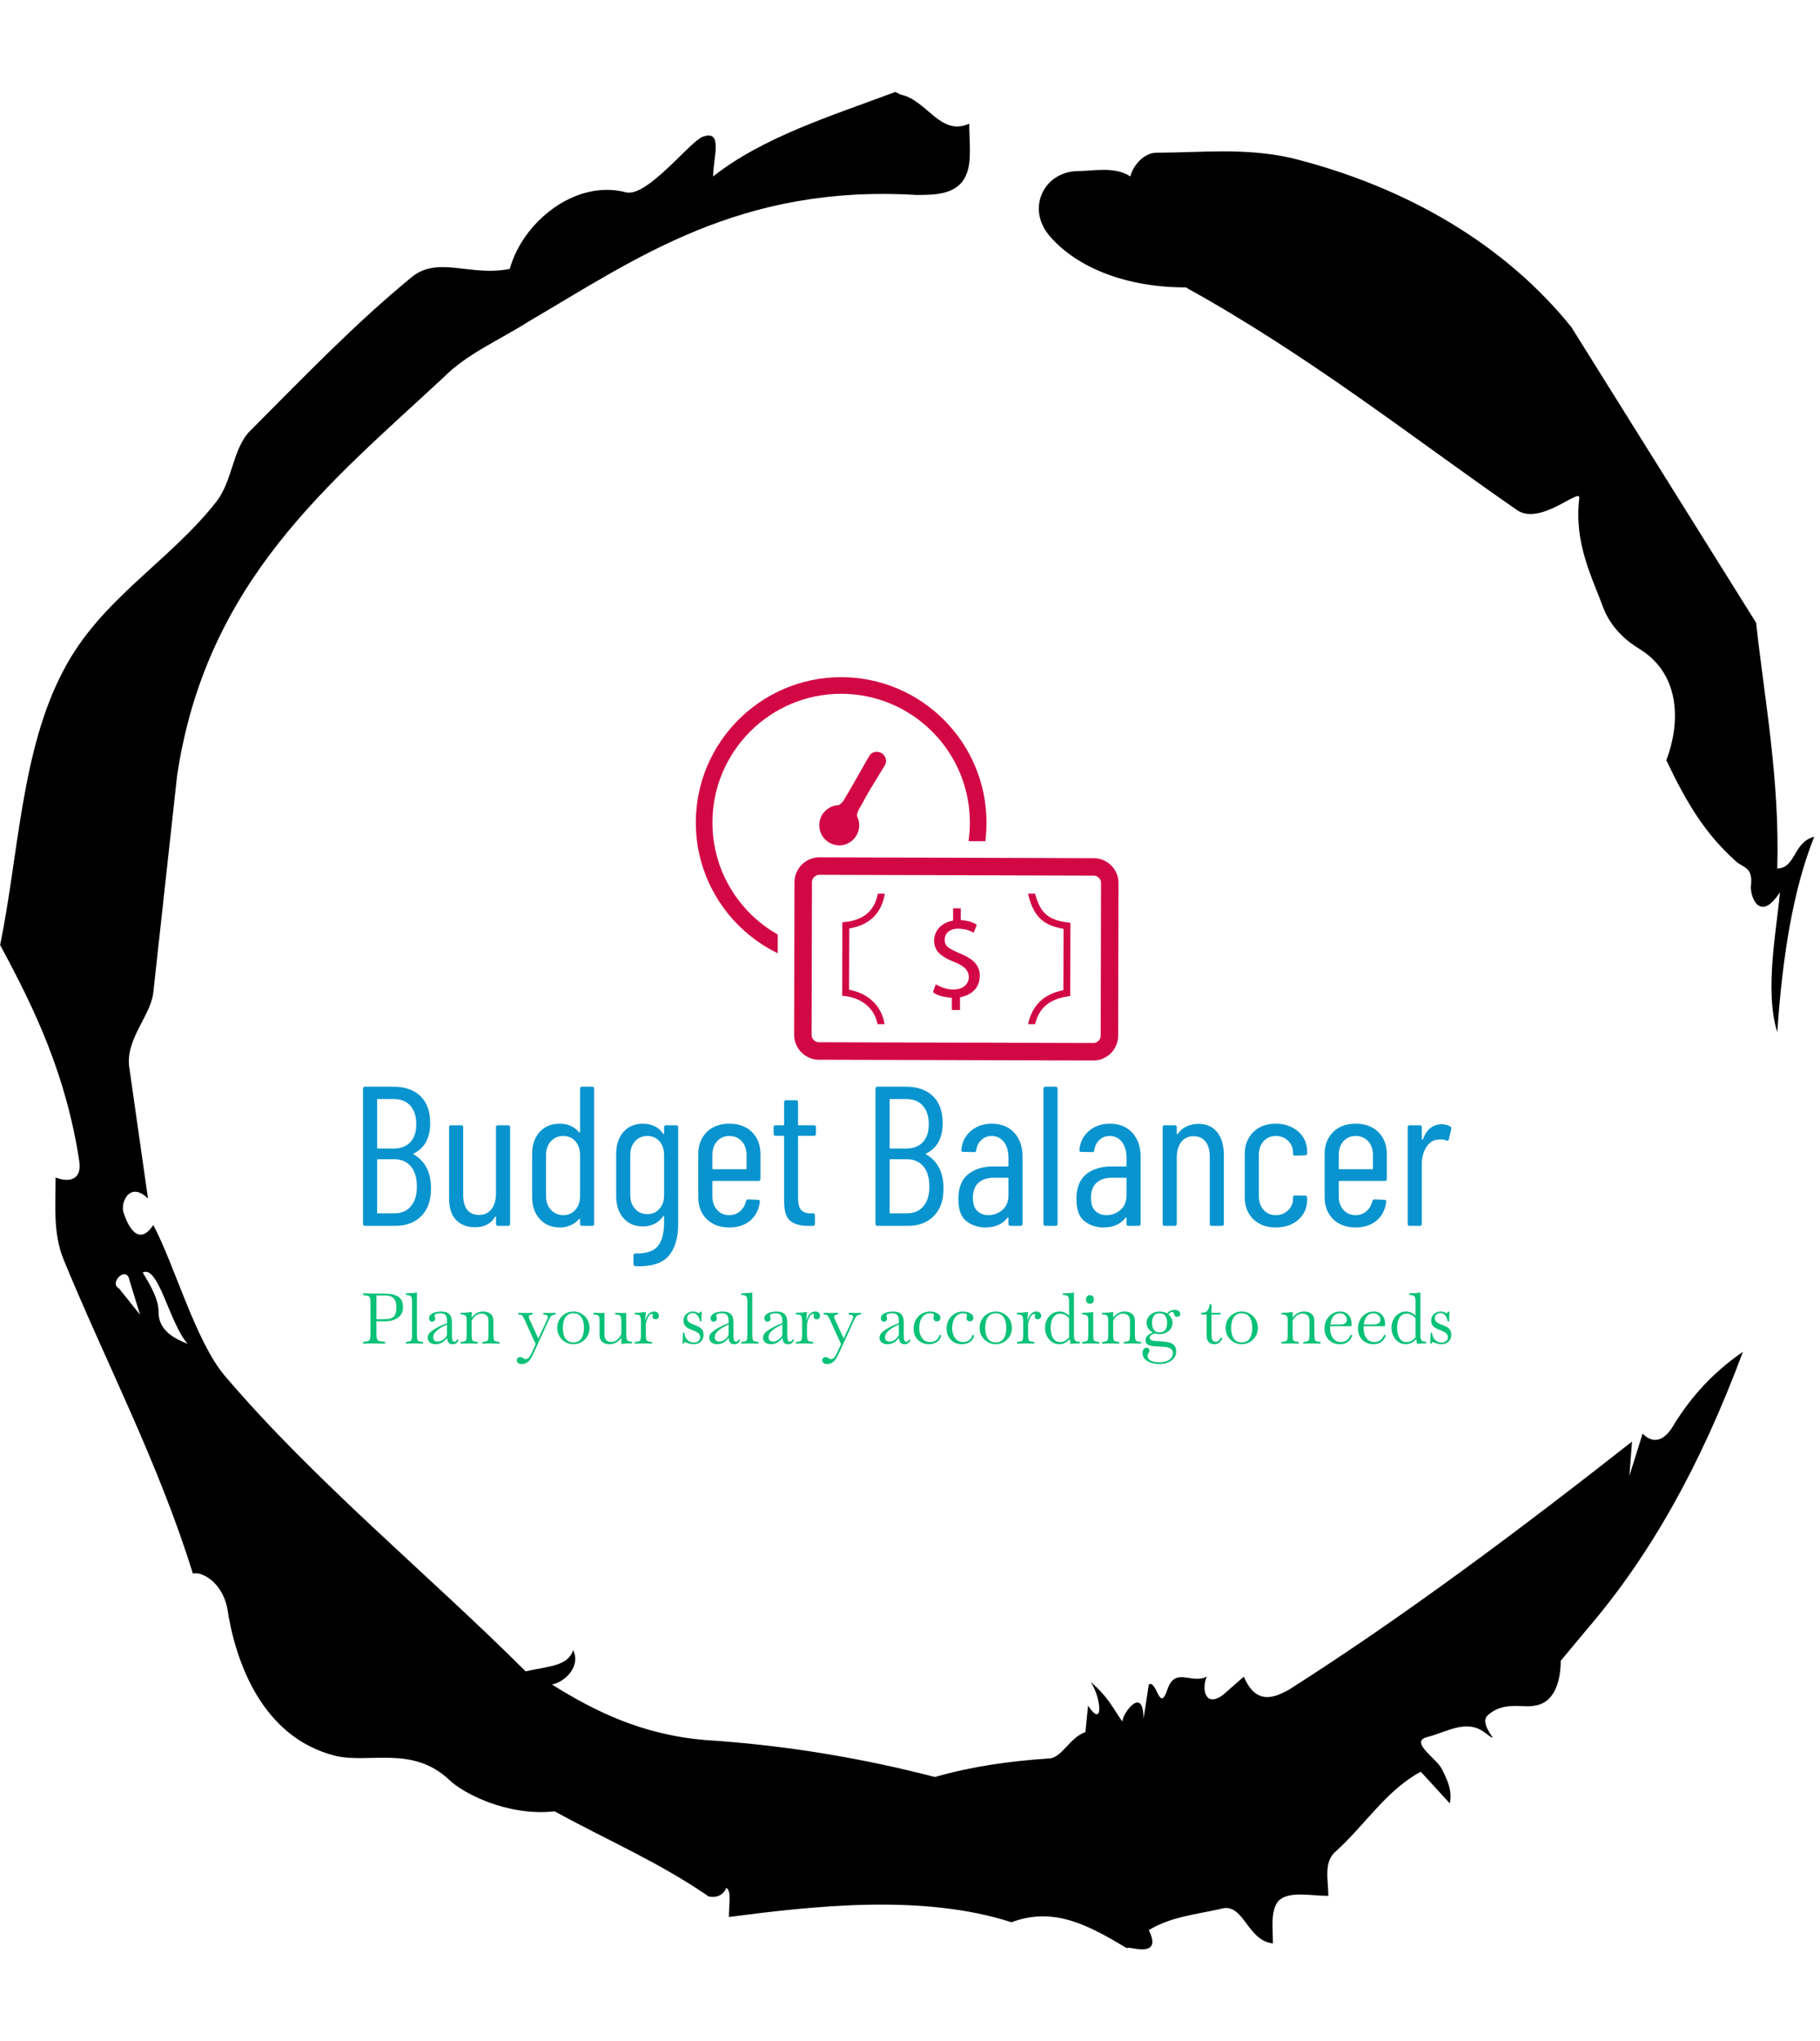 <svg xmlns="http://www.w3.org/2000/svg" version="1.1" xmlns:xlink="http://www.w3.org/1999/xlink" xmlns:svgjs="http://svgjs.dev/svgjs" width="1500" height="1682" viewBox="0 0 1500 1682"><g transform="matrix(1,0,0,1,-2.336,0)"><svg viewBox="0 0 321 360" data-background-color="#ffffff" preserveAspectRatio="xMidYMid meet" height="1682" width="1500" xmlns="http://www.w3.org/2000/svg" xmlns:xlink="http://www.w3.org/1999/xlink"><g id="tight-bounds" transform="matrix(1,0,0,1,0.5,0)"><svg viewBox="0 0 320 360" height="360" width="320"><g><svg></svg></g><g><svg viewBox="0 0 320 360" height="360" width="320"><g><path transform="translate(-74.993,-51.79) scale(4.658,4.658)" d="M20.6 59.9l0.8 1-0.4-1.3c-0.1-0.6-0.8 0.1-0.4 0.3M21.5 59.3c0.3 0.5 0.6 1 0.6 1.5 0 0.7 0.6 1 1.1 1.2-0.7-0.8-1.1-3-1.7-2.7M59.9 16.9c1.7 0 3.3-0.2 5.1 0.2 4.4 1.1 8.1 3.3 10.6 6.4l7 11.2c0.3 2.8 0.9 5.9 0.8 9.3 0.7 0 0.6-1 1.4-1.2-0.8 2-1.2 4.5-1.4 7.4-0.5-1.6 0-4 0.1-5.3-0.7 1.1-1.1 0.3-1.1-0.2 0.1-0.8-0.3-0.7-0.6-1-1.1-1-1.8-2.1-2.6-3.8 0.5-1.3 0.6-3.2-1-4.2-0.5-0.3-1.1-0.8-1.4-1.6-0.4-1.1-1.1-2.4-0.9-4.1 0.1-0.5-1.5 1.1-2.4 0.4-3.9-2.7-7.8-5.8-12.5-8.4-2.5 0-4.3-0.9-5.2-2-0.8-1-0.2-2.3 1-2.4 0.7 0 1.5-0.2 2.1 0.2 0.1-0.4 0.5-0.9 1-0.9M50 14.6l0.2 0.1c1 0.2 1.5 1.6 2.6 1.1 0 0.7 0.1 1.4-0.1 1.9-0.3 0.8-1.2 0.8-1.9 0.8-6.7-0.4-10.6 2.4-14.7 4.8-1.1 0.7-2.3 1.2-3.2 2.1-4.3 4-9 7.7-10.1 15.1l-0.9 8.2c-0.1 0.9-1.1 1.8-0.9 2.9l0.7 4.9c-0.7-0.7-1.1 0.2-0.9 0.6 0.1 0.3 0.5 1.3 1.1 0.4 0.8 1.5 1.6 4.4 2.7 5.7 3.4 4 7.8 7.6 11.4 11.2 0.9-0.2 1.6-0.2 1.8-0.8 0.3 0.6-0.3 1.2-0.8 1.3 1.6 1 3.4 1.9 5.8 2.1 3.1 0.2 6 0.7 8.7 1.4 1.4-0.4 2.8-0.6 4.3-0.7 0.5 0 0.8-0.8 1.4-1l0.1-1c0.6 0.9 0.5-0.3 0.1-0.9 0.7 0.6 0.9 1.1 1.2 1.5 0-0.3 0.8-1.4 0.8-0.1l0.2-1.3c0.3-0.2 0.4 1.1 0.7 0.2 0.3-0.9 0.9-0.2 1.5-0.5-0.2 0.4-0.1 1.2 0.6 0.7l0.8-0.7c0.5 1.2 1.3 0.7 1.7 0.5 4.4-2.8 8.8-6.1 13-9.4l-0.1 1.3 0.5-1.6c0.5 0.5 0.9 0.1 1.1-0.2 0.6-1 1.4-2 2.7-2.9-1.6 4.3-3.5 7.7-5.9 10.5l-1 1.2c0 0.7-0.2 1.6-1 1.7-0.4 0.1-1.2-0.2-1.8 0.4-0.3 0.4 0.7 1.2-0.1 0.6-0.7-0.5-1.4 0-2.2 0.2-0.6 0.2 0.4 0.8 0.6 1.2 0.2 0.4 0.4 0.8 0.3 1.3l-1.1-1.2c-1.3 0.7-2.1 2-3.2 3-0.5 0.4-0.3 1.1-0.3 1.7-0.7 0-1.5-0.2-1.9 0.2-0.3 0.4-0.2 1-0.2 1.6-1-0.1-1.1-1.6-2-1.3-0.9 0.2-1.9 0.3-2.7 0.8 0.6 1.2-1 0.5-0.8 0.7-1.5-0.9-2.8-1.6-4.4-1-3.4-1.1-7.6-0.6-10.7-0.2 0-0.5 0.1-1-0.1-1.1-0.2 0.5-0.8 0.3-0.7 0.3-1.9-1.3-3.8-2.1-5.8-3.2-1.8 0.2-3.5-0.7-4-1.2-1.4-1.3-3-0.6-4.3-0.9-2.8-0.7-3.8-3.6-4.1-5.6-0.2-1-1-1.4-1.3-1.3-1.3-4.2-3.3-8-4.9-11.9-0.4-1-0.3-2-0.3-3.1 0.5 0.2 1 0.1 0.9-0.6-0.5-3.3-1.7-5.8-3-8.2 0.7-3.4 0.8-7.4 2.4-10.4 1.4-2.7 4-4.1 5.8-6.4 0.6-0.8 0.6-1.9 1.2-2.6 2-2 4-4.1 6.2-5.9 1-0.8 2.2 0 3.7-0.3 0.5-1.8 2.5-3.4 4.4-2.9 0.8 0.2 2.4-1.9 2.9-2.1 0.8-0.3 0.4 0.8 0.4 1.5 1.9-1.5 4.5-2.3 6.9-3.2" fill="#000000" fill-rule="nonzero" stroke="none" stroke-width="1" stroke-linecap="butt" stroke-linejoin="miter" stroke-miterlimit="10" stroke-dasharray="" stroke-dashoffset="0" font-family="none" font-weight="none" font-size="none" text-anchor="none" style="mix-blend-mode: normal" data-fill-palette-color="tertiary"></path></g><g transform="matrix(1,0,0,1,64,119.428)"><svg viewBox="0 0 192 121.145" height="121.145" width="192"><g><svg viewBox="0 0 192 121.145" height="121.145" width="192"><g><svg viewBox="0 0 192 121.145" height="121.145" width="192"><g transform="matrix(1,0,0,1,0,72.227)"><svg viewBox="0 0 192 48.918" height="48.918" width="192"><g id="textblocktransform"><svg viewBox="0 0 192 48.918" height="48.918" width="192" id="textblock"><g><svg viewBox="0 0 192 31.673" height="31.673" width="192"><g transform="matrix(1,0,0,1,0,0)"><svg width="192" viewBox="3.6 -35 273.792 45.171" height="31.673" data-palette-color="#0994cf"><path d="M20.7-9.5Q20.75-5 18.3-2.5 15.85 0 11.75 0L11.75 0 4.1 0Q3.6 0 3.6-0.5L3.6-0.5 3.6-34.5Q3.6-35 4.1-35L4.1-35 11.3-35Q15.6-35 18.05-32.63 20.5-30.25 20.5-25.85L20.5-25.85Q20.5-20.25 16.35-18.2L16.35-18.2Q16.25-18.15 16.25-18.1 16.25-18.05 16.3-18L16.3-18Q20.7-15.45 20.7-9.5L20.7-9.5ZM7.35-31.9Q7.15-31.9 7.15-31.7L7.15-31.7 7.15-19.65Q7.15-19.45 7.35-19.45L7.35-19.45 11.3-19.45Q14-19.45 15.5-21.05 17-22.65 17-25.55L17-25.55Q17-28.55 15.5-30.23 14-31.9 11.3-31.9L11.3-31.9 7.35-31.9ZM11.5-3.15Q14.15-3.15 15.65-4.93 17.15-6.7 17.15-9.9L17.15-9.9Q17.15-13.15 15.65-14.95 14.15-16.75 11.5-16.75L11.5-16.75 7.35-16.75Q7.15-16.75 7.15-16.55L7.15-16.55 7.15-3.35Q7.15-3.15 7.35-3.15L7.35-3.15 11.5-3.15ZM37.05-24.8Q37.05-25.3 37.55-25.3L37.55-25.3 40.1-25.3Q40.6-25.3 40.6-24.8L40.6-24.8 40.6-0.5Q40.6 0 40.1 0L40.1 0 37.55 0Q37.05 0 37.05-0.5L37.05-0.5 37.05-2.2Q37.05-2.35 36.97-2.35 36.9-2.35 36.8-2.25L36.8-2.25Q35.25 0.35 31.8 0.35L31.8 0.35Q28.8 0.35 27.02-1.48 25.25-3.3 25.25-7L25.25-7 25.25-24.8Q25.25-25.3 25.75-25.3L25.75-25.3 28.3-25.3Q28.8-25.3 28.8-24.8L28.8-24.8 28.8-7.8Q28.8-5.3 29.82-4.03 30.85-2.75 32.8-2.75L32.8-2.75Q34.8-2.75 35.92-4.2 37.05-5.65 37.05-8.15L37.05-8.15 37.05-24.8ZM58.2-34.5Q58.2-35 58.7-35L58.7-35 61.25-35Q61.75-35 61.75-34.5L61.75-34.5 61.75-0.5Q61.75 0 61.25 0L61.25 0 58.7 0Q58.2 0 58.2-0.5L58.2-0.5 58.2-1.6Q58.2-1.7 58.12-1.75 58.05-1.8 57.95-1.7L57.95-1.7Q56.05 0.4 53.15 0.4L53.15 0.4Q49.95 0.4 48.05-1.73 46.15-3.85 46.15-7.25L46.15-7.25 46.15-18.05Q46.15-21.55 48.05-23.63 49.95-25.7 53.15-25.7L53.15-25.7Q56.1-25.7 57.95-23.55L57.95-23.55Q58.05-23.45 58.12-23.5 58.2-23.55 58.2-23.65L58.2-23.65 58.2-34.5ZM54-2.7Q55.85-2.7 57.02-4.03 58.2-5.35 58.2-7.45L58.2-7.45 58.2-17.8Q58.2-19.95 57.02-21.28 55.85-22.6 54-22.6L54-22.6Q52.1-22.6 50.87-21.28 49.65-19.95 49.65-17.8L49.65-17.8 49.65-7.45Q49.65-5.35 50.87-4.03 52.1-2.7 54-2.7L54-2.7ZM79.34-24.8Q79.34-25.3 79.84-25.3L79.84-25.3 82.39-25.3Q82.89-25.3 82.89-24.8L82.89-24.8 82.89-0.5Q82.89 4.85 80.42 7.63 77.94 10.4 72.14 10.15L72.14 10.15Q71.64 10.1 71.64 9.6L71.64 9.6 71.64 7.45Q71.64 6.95 72.14 6.95L72.14 6.95Q76.14 7.05 77.74 5.13 79.34 3.2 79.34-0.8L79.34-0.8 79.34-2.3Q79.34-2.4 79.27-2.45 79.19-2.5 79.09-2.4L79.09-2.4Q78.24-1.15 76.92-0.5 75.59 0.15 74.09 0.15L74.09 0.15Q70.94 0.15 69.12-1.95 67.29-4.05 67.29-7.5L67.29-7.5 67.29-18.05Q67.29-21.55 69.12-23.63 70.94-25.7 74.09-25.7L74.09-25.7Q75.59-25.7 76.92-25.08 78.24-24.45 79.09-23.2L79.09-23.2Q79.19-23.05 79.27-23.08 79.34-23.1 79.34-23.25L79.34-23.25 79.34-24.8ZM75.14-2.95Q76.99-2.95 78.17-4.28 79.34-5.6 79.34-7.7L79.34-7.7 79.34-17.8Q79.34-19.95 78.17-21.28 76.99-22.6 75.14-22.6L75.14-22.6Q73.24-22.6 72.04-21.28 70.84-19.95 70.84-17.8L70.84-17.8 70.84-7.7Q70.84-5.6 72.04-4.28 73.24-2.95 75.14-2.95L75.14-2.95ZM103.59-11.8Q103.59-11.3 103.09-11.3L103.09-11.3 91.69-11.3Q91.49-11.3 91.49-11.1L91.49-11.1 91.49-7.45Q91.49-5.35 92.67-4.03 93.84-2.7 95.74-2.7L95.74-2.7Q97.34-2.7 98.47-3.68 99.59-4.65 99.94-6.2L99.94-6.2Q100.09-6.65 100.49-6.65L100.49-6.65 102.99-6.55Q103.19-6.55 103.34-6.4 103.49-6.25 103.44-6L103.44-6Q103.04-3.05 101.02-1.33 98.99 0.4 95.74 0.4L95.74 0.4Q92.19 0.4 90.07-1.7 87.94-3.8 87.94-7.25L87.94-7.25 87.94-18.05Q87.94-21.45 90.07-23.58 92.19-25.7 95.74-25.7L95.74-25.7Q99.34-25.7 101.47-23.58 103.59-21.45 103.59-18.05L103.59-18.05 103.59-11.8ZM95.74-22.6Q93.84-22.6 92.67-21.28 91.49-19.95 91.49-17.8L91.49-17.8 91.49-14.45Q91.49-14.25 91.69-14.25L91.69-14.25 99.89-14.25Q100.09-14.25 100.09-14.45L100.09-14.45 100.09-17.8Q100.09-19.95 98.89-21.28 97.69-22.6 95.74-22.6L95.74-22.6ZM117.54-23.15Q117.54-22.65 117.04-22.65L117.04-22.65 113.24-22.65Q113.04-22.65 113.04-22.45L113.04-22.45 113.04-7.15Q113.04-4.85 113.84-3.98 114.64-3.1 116.29-3.15L116.29-3.15 116.79-3.15Q117.29-3.15 117.29-2.65L117.29-2.65 117.29-0.5Q117.29 0 116.79 0L116.79 0 115.54 0Q112.59 0 111.06-1.28 109.54-2.55 109.54-6.1L109.54-6.1 109.54-22.45Q109.54-22.65 109.34-22.65L109.34-22.65 107.39-22.65Q106.89-22.65 106.89-23.15L106.89-23.15 106.89-24.8Q106.89-25.3 107.39-25.3L107.39-25.3 109.34-25.3Q109.54-25.3 109.54-25.5L109.54-25.5 109.54-31.1Q109.54-31.6 110.04-31.6L110.04-31.6 112.54-31.6Q113.04-31.6 113.04-31.1L113.04-31.1 113.04-25.5Q113.04-25.3 113.24-25.3L113.24-25.3 117.04-25.3Q117.54-25.3 117.54-24.8L117.54-24.8 117.54-23.15ZM149.63-9.5Q149.68-5 147.23-2.5 144.78 0 140.68 0L140.68 0 133.03 0Q132.53 0 132.53-0.5L132.53-0.5 132.53-34.5Q132.53-35 133.03-35L133.03-35 140.23-35Q144.53-35 146.98-32.63 149.43-30.25 149.43-25.85L149.43-25.85Q149.43-20.25 145.28-18.2L145.28-18.2Q145.18-18.15 145.18-18.1 145.18-18.05 145.23-18L145.23-18Q149.63-15.45 149.63-9.5L149.63-9.5ZM136.28-31.9Q136.08-31.9 136.08-31.7L136.08-31.7 136.08-19.65Q136.08-19.45 136.28-19.45L136.28-19.45 140.23-19.45Q142.93-19.45 144.43-21.05 145.93-22.65 145.93-25.55L145.93-25.55Q145.93-28.55 144.43-30.23 142.93-31.9 140.23-31.9L140.23-31.9 136.28-31.9ZM140.43-3.15Q143.08-3.15 144.58-4.93 146.08-6.7 146.08-9.9L146.08-9.9Q146.08-13.15 144.58-14.95 143.08-16.75 140.43-16.75L140.43-16.75 136.28-16.75Q136.08-16.75 136.08-16.55L136.08-16.55 136.08-3.35Q136.08-3.15 136.28-3.15L136.28-3.15 140.43-3.15ZM161.83-25.7Q165.33-25.7 167.43-23.43 169.53-21.15 169.53-17.35L169.53-17.35 169.53-0.5Q169.53 0 169.03 0L169.03 0 166.48 0Q165.98 0 165.98-0.5L165.98-0.5 165.98-2Q165.98-2.1 165.91-2.13 165.83-2.15 165.73-2.05L165.73-2.05Q163.88 0.4 160.18 0.4L160.18 0.4Q157.43 0.4 155.41-1.18 153.38-2.75 153.38-6.75L153.38-6.75Q153.38-11 155.83-12.98 158.28-14.95 162.28-14.95L162.28-14.95 165.78-14.95Q165.98-14.95 165.98-15.15L165.98-15.15 165.98-17.1Q165.98-19.6 164.83-21.1 163.68-22.6 161.73-22.6L161.73-22.6Q160.23-22.6 159.16-21.6 158.08-20.6 157.88-19.05L157.88-19.05Q157.88-18.55 157.38-18.55L157.38-18.55 154.58-18.6Q154.33-18.6 154.21-18.75 154.08-18.9 154.13-19.1L154.13-19.1Q154.38-22.05 156.53-23.88 158.68-25.7 161.83-25.7L161.83-25.7ZM160.93-2.7Q162.98-2.7 164.48-4.03 165.98-5.35 165.98-7.7L165.98-7.7 165.98-11.9Q165.98-12.1 165.78-12.1L165.78-12.1 162.23-12.1Q159.83-12.1 158.43-10.83 157.03-9.55 157.03-7.05L157.03-7.05Q157.03-4.85 158.11-3.78 159.18-2.7 160.93-2.7L160.93-2.7ZM175.28 0Q174.78 0 174.78-0.5L174.78-0.5 174.78-34.5Q174.78-35 175.28-35L175.28-35 177.83-35Q178.33-35 178.33-34.5L178.33-34.5 178.33-0.5Q178.33 0 177.83 0L177.83 0 175.28 0ZM191.53-25.7Q195.03-25.7 197.13-23.43 199.23-21.15 199.23-17.35L199.23-17.35 199.23-0.5Q199.23 0 198.73 0L198.73 0 196.18 0Q195.68 0 195.68-0.5L195.68-0.5 195.68-2Q195.68-2.1 195.6-2.13 195.53-2.15 195.43-2.05L195.43-2.05Q193.58 0.4 189.88 0.4L189.88 0.4Q187.13 0.4 185.1-1.18 183.08-2.75 183.08-6.75L183.08-6.75Q183.08-11 185.53-12.98 187.98-14.95 191.98-14.95L191.98-14.95 195.48-14.95Q195.68-14.95 195.68-15.15L195.68-15.15 195.68-17.1Q195.68-19.6 194.53-21.1 193.38-22.6 191.43-22.6L191.43-22.6Q189.93-22.6 188.85-21.6 187.78-20.6 187.58-19.05L187.58-19.05Q187.58-18.55 187.08-18.55L187.08-18.55 184.28-18.6Q184.03-18.6 183.9-18.75 183.78-18.9 183.83-19.1L183.83-19.1Q184.08-22.05 186.23-23.88 188.38-25.7 191.53-25.7L191.53-25.7ZM190.63-2.7Q192.68-2.7 194.18-4.03 195.68-5.35 195.68-7.7L195.68-7.7 195.68-11.9Q195.68-12.1 195.48-12.1L195.48-12.1 191.93-12.1Q189.53-12.1 188.13-10.83 186.73-9.55 186.73-7.05L186.73-7.05Q186.73-4.85 187.8-3.78 188.88-2.7 190.63-2.7L190.63-2.7ZM213.77-25.65Q216.82-25.65 218.5-23.55 220.17-21.45 220.17-17.7L220.17-17.7 220.17-0.5Q220.17 0 219.67 0L219.67 0 217.12 0Q216.62 0 216.62-0.5L216.62-0.5 216.62-17.4Q216.62-19.85 215.55-21.2 214.47-22.55 212.57-22.55L212.57-22.55Q210.57-22.55 209.45-21.1 208.32-19.65 208.32-17.15L208.32-17.15 208.32-0.5Q208.32 0 207.82 0L207.82 0 205.27 0Q204.77 0 204.77-0.5L204.77-0.5 204.77-24.8Q204.77-25.3 205.27-25.3L205.27-25.3 207.82-25.3Q208.32-25.3 208.32-24.8L208.32-24.8 208.32-23.2Q208.32-23.1 208.42-23.05 208.52-23 208.57-23.15L208.57-23.15Q209.47-24.4 210.85-25.03 212.22-25.65 213.77-25.65L213.77-25.65ZM233.22 0.4Q229.67 0.4 227.55-1.7 225.42-3.8 225.42-7.25L225.42-7.25 225.42-18.05Q225.42-21.45 227.57-23.58 229.72-25.7 233.22-25.7L233.22-25.7Q235.57-25.7 237.37-24.75 239.17-23.8 240.15-22.23 241.12-20.65 241.12-18.75L241.12-18.75 241.12-18.25Q241.12-17.75 240.62-17.75L240.62-17.75 238.07-17.65Q237.57-17.65 237.57-18.15L237.57-18.15 237.57-18.5Q237.57-20.15 236.35-21.38 235.12-22.6 233.22-22.6L233.22-22.6Q231.32-22.6 230.15-21.28 228.97-19.95 228.97-17.8L228.97-17.8 228.97-7.5Q228.97-5.35 230.15-4.03 231.32-2.7 233.22-2.7L233.22-2.7Q235.12-2.7 236.35-3.93 237.57-5.15 237.57-6.8L237.57-6.8 237.57-7.15Q237.57-7.65 238.07-7.65L238.07-7.65 240.62-7.6Q241.12-7.6 241.12-7.1L241.12-7.1 241.12-6.55Q241.12-3.55 238.95-1.58 236.77 0.4 233.22 0.4L233.22 0.4ZM261.17-11.8Q261.17-11.3 260.67-11.3L260.67-11.3 249.27-11.3Q249.07-11.3 249.07-11.1L249.07-11.1 249.07-7.45Q249.07-5.35 250.24-4.03 251.42-2.7 253.32-2.7L253.32-2.7Q254.92-2.7 256.04-3.68 257.17-4.65 257.52-6.2L257.52-6.2Q257.67-6.65 258.07-6.65L258.07-6.65 260.57-6.55Q260.77-6.55 260.92-6.4 261.07-6.25 261.02-6L261.02-6Q260.62-3.05 258.59-1.33 256.57 0.4 253.32 0.4L253.32 0.4Q249.77 0.4 247.64-1.7 245.52-3.8 245.52-7.25L245.52-7.25 245.52-18.05Q245.52-21.45 247.64-23.58 249.77-25.7 253.32-25.7L253.32-25.7Q256.92-25.7 259.04-23.58 261.17-21.45 261.17-18.05L261.17-18.05 261.17-11.8ZM253.32-22.6Q251.42-22.6 250.24-21.28 249.07-19.95 249.07-17.8L249.07-17.8 249.07-14.45Q249.07-14.25 249.27-14.25L249.27-14.25 257.47-14.25Q257.67-14.25 257.67-14.45L257.67-14.45 257.67-17.8Q257.67-19.95 256.47-21.28 255.27-22.6 253.32-22.6L253.32-22.6ZM274.97-25.55Q276.22-25.55 277.12-25L277.12-25Q277.47-24.8 277.37-24.35L277.37-24.35 276.77-21.75Q276.72-21.3 276.17-21.45L276.17-21.45Q275.57-21.75 274.67-21.75L274.67-21.75Q274.27-21.75 274.07-21.7L274.07-21.7Q272.27-21.6 271.12-19.83 269.97-18.05 269.97-15.5L269.97-15.5 269.97-0.5Q269.97 0 269.47 0L269.47 0 266.92 0Q266.42 0 266.42-0.5L266.42-0.5 266.42-24.8Q266.42-25.3 266.92-25.3L266.92-25.3 269.47-25.3Q269.97-25.3 269.97-24.8L269.97-24.8 269.97-21.8Q269.97-21.65 270.04-21.65 270.12-21.65 270.22-21.75L270.22-21.75Q271.67-25.55 274.97-25.55L274.97-25.55Z" opacity="1" transform="matrix(1,0,0,1,0,0)" fill="#0994cf" class="wordmark-text-0" data-fill-palette-color="primary" id="text-0"></path></svg></g></svg></g><g transform="matrix(1,0,0,1,0,36.295)"><svg viewBox="0 0 192 12.623" height="12.623" width="192"><g transform="matrix(1,0,0,1,0,0)"><svg width="192" viewBox="2 -36.25 774.86 50.95" height="12.623" data-palette-color="#09c177"><path d="M9.25 0L2 0.15 2-1.1 3-1.2Q4.75-1.4 5.68-1.73 6.6-2.05 6.95-3.13 7.3-4.2 7.3-6.65L7.3-6.65 7.3-28.85Q7.3-31.35 6.95-32.4 6.6-33.45 5.68-33.77 4.75-34.1 3-34.3L3-34.3 2-34.4 2-35.65 9.4-35.5 16.2-35.5Q19.2-35.5 21.8-35.13 24.4-34.75 26.35-33.73 28.3-32.7 29.4-30.75 30.5-28.8 30.5-25.7L30.5-25.7Q30.5-21.25 27.15-18.5 23.8-15.75 17.4-15.75L17.4-15.75 11.55-15.75 11.55-6.65Q11.55-4.2 11.98-3.13 12.4-2.05 13.5-1.73 14.6-1.4 16.6-1.2L16.6-1.2 17.7-1.1 17.7 0.15 9.25 0ZM18.15-34.1L18.15-34.1 11.55-34.1 11.55-17.25 17.4-17.25Q20.85-17.25 22.65-18.25 24.45-19.25 25.1-21.15 25.75-23.05 25.75-25.7L25.75-25.7Q25.75-28.55 25.03-30.23 24.3-31.9 23.13-32.75 21.95-33.6 20.63-33.85 19.3-34.1 18.15-34.1ZM38.65 0L32.5 0.15 32.5-1 33.3-1.1Q34.75-1.3 35.52-1.58 36.3-1.85 36.6-2.83 36.9-3.8 36.9-6.05L36.9-6.05 36.9-30.45Q36.9-33.05 35.82-33.77 34.75-34.5 32.85-34.5L32.85-34.5 32.5-34.5 32.5-35.65Q34.55-35.65 36.45-35.77 38.35-35.9 40.4-36.25L40.4-36.25 40.4-6.05Q40.4-3.8 40.7-2.83 41-1.85 41.77-1.58 42.55-1.3 44-1.1L44-1.1 44.8-1 44.8 0.15 38.65 0ZM53.59 0.55L53.59 0.55Q51.2 0.55 49.62-0.68 48.05-1.9 48.05-4.1L48.05-4.1Q48.05-6.3 50-8.03 51.95-9.75 54.55-11.15L54.55-11.15Q56.5-12.25 58.45-13.05 60.4-13.85 61.8-14.4L61.8-14.4 61.8-16Q61.8-18.75 60.77-20.1 59.75-21.45 56.9-21.45L56.9-21.45Q55.55-21.45 54.25-21.1 52.95-20.75 52.95-19.8L52.95-19.8Q52.95-19.6 53.02-19.35 53.09-19.1 53.15-18.85L53.15-18.85Q53.4-18.2 53.4-17.5L53.4-17.5Q53.4-16.55 52.72-16.03 52.05-15.5 51.09-15.5L51.09-15.5Q50.2-15.5 49.59-16.18 49-16.85 49-17.8L49-17.8Q49-19.6 50.37-20.68 51.75-21.75 53.75-22.23 55.75-22.7 57.59-22.7L57.59-22.7Q61.59-22.7 63.45-20.85 65.3-19 65.3-14.8L65.3-14.8 65.3-5.8Q65.3-3.6 65.62-2.4 65.95-1.2 67.09-1.2L67.09-1.2Q67.84-1.2 68.4-1.75 68.95-2.3 69.15-2.95L69.15-2.95 70.05-2.6Q69.65-1.15 68.62-0.3 67.59 0.55 65.8 0.55L65.8 0.55Q63.59 0.55 62.77-0.73 61.95-2 61.84-4.1L61.84-4.1Q60.45-1.85 58.3-0.65 56.15 0.55 53.59 0.55ZM51.95-4.35L51.95-4.35Q51.95-2.95 52.77-2.13 53.59-1.3 55.2-1.3L55.2-1.3Q56.65-1.3 57.97-2 59.3-2.7 60.3-3.78 61.3-4.85 61.8-6.1L61.8-6.1 61.8-13.4Q60.15-12.7 58.42-11.78 56.7-10.85 55.22-9.7 53.75-8.55 52.84-7.23 51.95-5.9 51.95-4.35ZM77.59 0L71.44 0.15 71.44-1 72.24-1.1Q73.69-1.3 74.47-1.58 75.24-1.85 75.54-2.83 75.84-3.8 75.84-6.05L75.84-6.05 75.84-16.6Q75.84-19.2 74.77-19.93 73.69-20.65 71.79-20.65L71.79-20.65 71.44-20.65 71.44-21.8Q73.49-21.8 75.39-21.93 77.29-22.05 79.34-22.4L79.34-22.4 79.34-18.35Q80.49-20.05 82.59-21.38 84.69-22.7 87.49-22.7L87.49-22.7Q90.89-22.7 92.87-20.98 94.84-19.25 94.84-16.05L94.84-16.05 94.84-6.05Q94.84-3.8 95.14-2.83 95.44-1.85 96.22-1.58 96.99-1.3 98.44-1.1L98.44-1.1 99.24-1 99.24 0.15 93.09 0 86.94 0.15 86.94-1 87.74-1.1Q89.19-1.3 89.97-1.58 90.74-1.85 91.04-2.83 91.34-3.8 91.34-6.05L91.34-6.05 91.34-16.05Q91.34-18.55 90.04-19.88 88.74-21.2 86.39-21.2L86.39-21.2Q84.59-21.2 83.14-20.38 81.69-19.55 80.74-18.35 79.79-17.15 79.34-16.05L79.34-16.05 79.34-6.05Q79.34-3.8 79.64-2.83 79.94-1.85 80.72-1.58 81.49-1.3 82.94-1.1L82.94-1.1 83.74-1 83.74 0.15 77.59 0ZM114.89 14.7L114.89 14.7Q113.19 14.7 112.34 13.88 111.49 13.05 111.49 12.05L111.49 12.05Q111.49 11.05 112.21 10.38 112.94 9.7 114.04 9.7L114.04 9.7Q114.74 9.7 115.14 9.93 115.54 10.15 115.89 10.4L115.89 10.4Q116.24 10.65 116.69 10.93 117.14 11.2 117.74 11.2L117.74 11.2Q118.64 11.2 119.61 10.5 120.59 9.8 121.64 7.6L121.64 7.6 124.94 0.5 116.64-17.7Q116.14-18.85 115.54-19.6 114.94-20.35 113.69-20.5L113.69-20.5 112.54-20.65 112.54-21.8 117.74-21.65 122.79-21.8 122.79-20.65 122.09-20.55Q119.99-20.25 119.99-19L119.99-19Q119.99-18.4 120.54-17.2L120.54-17.2 126.79-3.5 133.04-16.95Q133.59-18.2 133.59-18.9L133.59-18.9Q133.59-20.25 131.14-20.55L131.14-20.55 130.34-20.65 130.34-21.8 135.14-21.65 139.14-21.8 139.14-20.65 138.39-20.55Q136.54-20.3 135.71-19.2 134.89-18.1 134.19-16.5L134.19-16.5 122.89 8.15Q122.09 9.85 121.01 11.35 119.94 12.85 118.46 13.78 116.99 14.7 114.89 14.7ZM151.79 0.55L151.79 0.55Q148.59 0.55 145.96-1 143.34-2.55 141.81-5.18 140.29-7.8 140.29-11L140.29-11Q140.29-14.3 141.81-16.95 143.34-19.6 145.96-21.15 148.59-22.7 151.79-22.7L151.79-22.7Q155.04-22.7 157.64-21.15 160.24-19.6 161.76-16.95 163.29-14.3 163.29-11L163.29-11Q163.29-7.8 161.76-5.18 160.24-2.55 157.64-1 155.04 0.55 151.79 0.55ZM151.79-0.7L151.79-0.7Q154.49-0.7 156.14-2.08 157.79-3.45 158.54-5.78 159.29-8.1 159.29-11L159.29-11Q159.29-14 158.54-16.35 157.79-18.7 156.14-20.08 154.49-21.45 151.79-21.45L151.79-21.45Q149.09-21.45 147.44-20.08 145.79-18.7 145.04-16.35 144.29-14 144.29-11L144.29-11Q144.29-8.1 145.04-5.78 145.79-3.45 147.44-2.08 149.09-0.7 151.79-0.7ZM177.43 0.55L177.43 0.55Q174.18 0.55 172.31-1.07 170.43-2.7 170.43-5.9L170.43-5.9 170.43-15.6Q170.43-17.85 170.13-18.82 169.83-19.8 169.06-20.1 168.28-20.4 166.83-20.55L166.83-20.55 166.03-20.65 166.03-21.8 172.18-21.65 173.93-21.7 173.93-6.1Q173.93-3.65 175.18-2.35 176.43-1.05 178.58-1.05L178.58-1.05Q180.43-1.05 181.86-1.88 183.28-2.7 184.31-4 185.33-5.3 185.93-6.65L185.93-6.65 185.93-15.6Q185.93-17.85 185.63-18.82 185.33-19.8 184.56-20.1 183.78-20.4 182.33-20.55L182.33-20.55 181.53-20.65 181.53-21.8 187.68-21.65 189.43-21.7 189.43-5.55Q189.43-3.65 189.91-2.73 190.38-1.8 191.31-1.5 192.23-1.2 193.58-1.2L193.58-1.2 193.58-0.05Q191.53-0.05 189.83 0 188.13 0.05 185.93 0.45L185.93 0.45 185.93-4.15Q185.43-3.35 184.88-2.75L184.88-2.75Q183.58-1.3 181.73-0.38 179.88 0.55 177.43 0.55ZM201.63 0L195.48 0.15 195.48-1 196.28-1.1Q197.73-1.3 198.51-1.58 199.28-1.85 199.58-2.83 199.88-3.8 199.88-6.05L199.88-6.05 199.88-16.45Q199.88-18.4 199.36-19.3 198.83-20.2 197.83-20.43 196.83-20.65 195.48-20.65L195.48-20.65 195.48-21.8Q197.53-21.8 199.43-21.95 201.33-22.1 203.38-22.4L203.38-22.4 202.83-16.65 203.03-16.65Q204.13-20 205.73-21.35 207.33-22.7 209.18-22.7L209.18-22.7Q211.28-22.7 211.98-21.68 212.68-20.65 212.68-19.7L212.68-19.7Q212.68-18.6 212.03-17.9 211.38-17.2 210.28-17.2L210.28-17.2Q209.23-17.2 208.68-17.7 208.13-18.2 208.13-18.85L208.13-18.85Q208.13-19.35 208.26-19.8 208.38-20.25 208.38-20.5L208.38-20.5Q208.38-21 207.68-21L207.68-21Q206.98-21 206.21-20.35 205.43-19.7 204.88-18.55L204.88-18.55Q204.43-17.6 204.03-16.45 203.63-15.3 203.38-13.95L203.38-13.95 203.38-6.05Q203.38-3.8 203.68-2.83 203.98-1.85 204.76-1.58 205.53-1.3 206.98-1.1L206.98-1.1 207.78-1 207.78 0.15 201.63 0ZM237.48 0.55L237.48 0.55Q235.58 0.55 234.25 0.13 232.93-0.3 232.18-0.65L232.18-0.65Q231.38-1.05 231.18-1.05L231.18-1.05Q230.98-1.05 230.85-0.88 230.73-0.7 230.58 0L230.58 0 229.43 0 229.63-3.3 229.78-7.55 230.88-7.55 230.93-6.7Q231.03-5.3 231.85-3.9 232.68-2.5 234.13-1.55 235.58-0.6 237.48-0.6L237.48-0.6Q239.53-0.6 240.78-1.65 242.03-2.7 242.03-4.55L242.03-4.55Q242.03-6.15 240.75-7.25 239.48-8.35 237.23-9.2L237.23-9.2 235.43-9.9Q232.83-10.9 231.5-12.4 230.18-13.9 230.18-16.25L230.18-16.25Q230.18-18.25 231.1-19.68 232.03-21.1 233.55-21.9 235.08-22.7 236.83-22.7L236.83-22.7Q238.08-22.7 238.95-22.4 239.83-22.1 240.43-21.8L240.43-21.8Q240.93-21.55 241.28-21.55L241.28-21.55Q241.78-21.55 242.08-22.6L242.08-22.6 243.18-22.55 242.98-19.3 242.98-15.8 241.83-15.8Q241.48-18.15 240.23-19.88 238.98-21.6 236.63-21.6L236.63-21.6Q234.98-21.6 233.85-20.55 232.73-19.5 232.73-17.9L232.73-17.9Q232.73-16.35 233.9-15.33 235.08-14.3 237.13-13.5L237.13-13.5 239.08-12.75Q242.13-11.6 243.3-9.98 244.48-8.35 244.48-6.1L244.48-6.1Q244.48-3.45 242.68-1.45 240.88 0.55 237.48 0.55ZM254.07 0.55L254.07 0.55Q251.67 0.55 250.1-0.68 248.52-1.9 248.52-4.1L248.52-4.1Q248.52-6.3 250.47-8.03 252.42-9.75 255.02-11.15L255.02-11.15Q256.97-12.25 258.92-13.05 260.87-13.85 262.27-14.4L262.27-14.4 262.27-16Q262.27-18.75 261.25-20.1 260.22-21.45 257.37-21.45L257.37-21.45Q256.02-21.45 254.72-21.1 253.42-20.75 253.42-19.8L253.42-19.8Q253.42-19.6 253.5-19.35 253.57-19.1 253.62-18.85L253.62-18.85Q253.87-18.2 253.87-17.5L253.87-17.5Q253.87-16.55 253.2-16.03 252.52-15.5 251.57-15.5L251.57-15.5Q250.67-15.5 250.07-16.18 249.47-16.85 249.47-17.8L249.47-17.8Q249.47-19.6 250.85-20.68 252.22-21.75 254.22-22.23 256.22-22.7 258.07-22.7L258.07-22.7Q262.07-22.7 263.92-20.85 265.77-19 265.77-14.8L265.77-14.8 265.77-5.8Q265.77-3.6 266.1-2.4 266.42-1.2 267.57-1.2L267.57-1.2Q268.32-1.2 268.87-1.75 269.42-2.3 269.62-2.95L269.62-2.95 270.52-2.6Q270.12-1.15 269.1-0.3 268.07 0.55 266.27 0.55L266.27 0.55Q264.07 0.55 263.25-0.73 262.42-2 262.32-4.1L262.32-4.1Q260.92-1.85 258.77-0.65 256.62 0.55 254.07 0.55ZM252.42-4.35L252.42-4.35Q252.42-2.95 253.25-2.13 254.07-1.3 255.67-1.3L255.67-1.3Q257.12-1.3 258.45-2 259.77-2.7 260.77-3.78 261.77-4.85 262.27-6.1L262.27-6.1 262.27-13.4Q260.62-12.7 258.9-11.78 257.17-10.85 255.7-9.7 254.22-8.55 253.32-7.23 252.42-5.9 252.42-4.35ZM277.42 0L271.27 0.15 271.27-1 272.07-1.1Q273.52-1.3 274.3-1.58 275.07-1.85 275.37-2.83 275.67-3.8 275.67-6.05L275.67-6.05 275.67-30.45Q275.67-33.05 274.6-33.77 273.52-34.5 271.62-34.5L271.62-34.5 271.27-34.5 271.27-35.65Q273.32-35.65 275.22-35.77 277.12-35.9 279.17-36.25L279.17-36.25 279.17-6.05Q279.17-3.8 279.47-2.83 279.77-1.85 280.55-1.58 281.32-1.3 282.77-1.1L282.77-1.1 283.57-1 283.57 0.15 277.42 0ZM292.37 0.55L292.37 0.55Q289.97 0.55 288.39-0.68 286.82-1.9 286.82-4.1L286.82-4.1Q286.82-6.3 288.77-8.03 290.72-9.75 293.32-11.15L293.32-11.15Q295.27-12.25 297.22-13.05 299.17-13.85 300.57-14.4L300.57-14.4 300.57-16Q300.57-18.75 299.54-20.1 298.52-21.45 295.67-21.45L295.67-21.45Q294.32-21.45 293.02-21.1 291.72-20.75 291.72-19.8L291.72-19.8Q291.72-19.6 291.79-19.35 291.87-19.1 291.92-18.85L291.92-18.85Q292.17-18.2 292.17-17.5L292.17-17.5Q292.17-16.55 291.49-16.03 290.82-15.5 289.87-15.5L289.87-15.5Q288.97-15.5 288.37-16.18 287.77-16.85 287.77-17.8L287.77-17.8Q287.77-19.6 289.14-20.68 290.52-21.75 292.52-22.23 294.52-22.7 296.37-22.7L296.37-22.7Q300.37-22.7 302.22-20.85 304.07-19 304.07-14.8L304.07-14.8 304.07-5.8Q304.07-3.6 304.39-2.4 304.72-1.2 305.87-1.2L305.87-1.2Q306.62-1.2 307.17-1.75 307.72-2.3 307.92-2.95L307.92-2.95 308.82-2.6Q308.42-1.15 307.39-0.3 306.37 0.55 304.57 0.55L304.57 0.55Q302.37 0.55 301.54-0.73 300.72-2 300.62-4.1L300.62-4.1Q299.22-1.85 297.07-0.65 294.92 0.55 292.37 0.55ZM290.72-4.35L290.72-4.35Q290.72-2.95 291.54-2.13 292.37-1.3 293.97-1.3L293.97-1.3Q295.42-1.3 296.74-2 298.07-2.7 299.07-3.78 300.07-4.85 300.57-6.1L300.57-6.1 300.57-13.4Q298.92-12.7 297.19-11.78 295.47-10.85 293.99-9.7 292.52-8.55 291.62-7.23 290.72-5.9 290.72-4.35ZM316.37 0L310.22 0.15 310.22-1 311.02-1.1Q312.47-1.3 313.24-1.58 314.02-1.85 314.32-2.83 314.62-3.8 314.62-6.05L314.62-6.05 314.62-16.45Q314.62-18.4 314.09-19.3 313.57-20.2 312.57-20.43 311.57-20.65 310.22-20.65L310.22-20.65 310.22-21.8Q312.27-21.8 314.17-21.95 316.07-22.1 318.12-22.4L318.12-22.4 317.57-16.65 317.77-16.65Q318.87-20 320.47-21.35 322.07-22.7 323.92-22.7L323.92-22.7Q326.02-22.7 326.72-21.68 327.42-20.65 327.42-19.7L327.42-19.7Q327.42-18.6 326.77-17.9 326.12-17.2 325.02-17.2L325.02-17.2Q323.97-17.2 323.42-17.7 322.87-18.2 322.87-18.85L322.87-18.85Q322.87-19.35 322.99-19.8 323.12-20.25 323.12-20.5L323.12-20.5Q323.12-21 322.42-21L322.42-21Q321.72-21 320.94-20.35 320.17-19.7 319.62-18.55L319.62-18.55Q319.17-17.6 318.77-16.45 318.37-15.3 318.12-13.95L318.12-13.95 318.12-6.05Q318.12-3.8 318.42-2.83 318.72-1.85 319.49-1.58 320.27-1.3 321.72-1.1L321.72-1.1 322.52-1 322.52 0.15 316.37 0ZM332.31 14.7L332.31 14.7Q330.61 14.7 329.76 13.88 328.91 13.05 328.91 12.05L328.91 12.05Q328.91 11.05 329.64 10.38 330.36 9.7 331.46 9.7L331.46 9.7Q332.16 9.7 332.56 9.93 332.96 10.15 333.31 10.4L333.31 10.4Q333.66 10.65 334.11 10.93 334.56 11.2 335.16 11.2L335.16 11.2Q336.06 11.2 337.04 10.5 338.01 9.8 339.06 7.6L339.06 7.6 342.36 0.5 334.06-17.7Q333.56-18.85 332.96-19.6 332.36-20.35 331.11-20.5L331.11-20.5 329.96-20.65 329.96-21.8 335.16-21.65 340.21-21.8 340.21-20.65 339.51-20.55Q337.41-20.25 337.41-19L337.41-19Q337.41-18.4 337.96-17.2L337.96-17.2 344.21-3.5 350.46-16.95Q351.01-18.2 351.01-18.9L351.01-18.9Q351.01-20.25 348.56-20.55L348.56-20.55 347.76-20.65 347.76-21.8 352.56-21.65 356.56-21.8 356.56-20.65 355.81-20.55Q353.96-20.3 353.14-19.2 352.31-18.1 351.61-16.5L351.61-16.5 340.31 8.15Q339.51 9.85 338.44 11.35 337.36 12.85 335.89 13.78 334.41 14.7 332.31 14.7ZM375.31 0.55L375.31 0.55Q372.91 0.55 371.33-0.68 369.76-1.9 369.76-4.1L369.76-4.1Q369.76-6.3 371.71-8.03 373.66-9.75 376.26-11.15L376.26-11.15Q378.21-12.25 380.16-13.05 382.11-13.85 383.51-14.4L383.51-14.4 383.51-16Q383.51-18.75 382.48-20.1 381.46-21.45 378.61-21.45L378.61-21.45Q377.26-21.45 375.96-21.1 374.66-20.75 374.66-19.8L374.66-19.8Q374.66-19.6 374.73-19.35 374.81-19.1 374.86-18.85L374.86-18.85Q375.11-18.2 375.11-17.5L375.11-17.5Q375.11-16.55 374.43-16.03 373.76-15.5 372.81-15.5L372.81-15.5Q371.91-15.5 371.31-16.18 370.71-16.85 370.71-17.8L370.71-17.8Q370.71-19.6 372.08-20.68 373.46-21.75 375.46-22.23 377.46-22.7 379.31-22.7L379.31-22.7Q383.31-22.7 385.16-20.85 387.01-19 387.01-14.8L387.01-14.8 387.01-5.8Q387.01-3.6 387.33-2.4 387.66-1.2 388.81-1.2L388.81-1.2Q389.56-1.2 390.11-1.75 390.66-2.3 390.86-2.95L390.86-2.95 391.76-2.6Q391.36-1.15 390.33-0.3 389.31 0.55 387.51 0.55L387.51 0.55Q385.31 0.55 384.48-0.73 383.66-2 383.56-4.1L383.56-4.1Q382.16-1.85 380.01-0.65 377.86 0.55 375.31 0.55ZM373.66-4.35L373.66-4.35Q373.66-2.95 374.48-2.13 375.31-1.3 376.91-1.3L376.91-1.3Q378.36-1.3 379.68-2 381.01-2.7 382.01-3.78 383.01-4.85 383.51-6.1L383.51-6.1 383.51-13.4Q381.86-12.7 380.13-11.78 378.41-10.85 376.93-9.7 375.46-8.55 374.56-7.23 373.66-5.9 373.66-4.35ZM405.06 0.55L405.06 0.55Q401.71 0.55 399.21-0.9 396.71-2.35 395.36-4.85 394.01-7.35 394.01-10.55L394.01-10.55Q394.01-14.05 395.56-16.8 397.11-19.55 399.76-21.13 402.41-22.7 405.76-22.7L405.76-22.7Q407.36-22.7 409.06-22.2 410.76-21.7 411.93-20.7 413.11-19.7 413.11-18.25L413.11-18.25Q413.11-17.15 412.41-16.43 411.71-15.7 410.71-15.7L410.71-15.7Q409.41-15.7 408.76-16.45 408.11-17.2 408.11-17.95L408.11-17.95Q408.11-18.35 408.18-18.65 408.26-18.95 408.31-19.2L408.31-19.2Q408.41-19.45 408.46-19.73 408.51-20 408.51-20.3L408.51-20.3Q408.51-21 407.48-21.23 406.46-21.45 405.71-21.45L405.71-21.45Q402.21-21.45 400.11-18.53 398.01-15.6 398.01-10.8L398.01-10.8Q398.01-8.15 398.91-5.9 399.81-3.65 401.53-2.3 403.26-0.95 405.81-0.95L405.81-0.95Q407.91-0.95 409.81-2.13 411.71-3.3 412.56-6.15L412.56-6.15 413.76-5.75Q412.81-2.3 410.36-0.88 407.91 0.55 405.06 0.55ZM428.55 0.55L428.55 0.55Q425.2 0.55 422.7-0.9 420.2-2.35 418.85-4.85 417.5-7.35 417.5-10.55L417.5-10.55Q417.5-14.05 419.05-16.8 420.6-19.55 423.25-21.13 425.9-22.7 429.25-22.7L429.25-22.7Q430.85-22.7 432.55-22.2 434.25-21.7 435.43-20.7 436.6-19.7 436.6-18.25L436.6-18.25Q436.6-17.15 435.9-16.43 435.2-15.7 434.2-15.7L434.2-15.7Q432.9-15.7 432.25-16.45 431.6-17.2 431.6-17.95L431.6-17.95Q431.6-18.35 431.68-18.65 431.75-18.95 431.8-19.2L431.8-19.2Q431.9-19.45 431.95-19.73 432-20 432-20.3L432-20.3Q432-21 430.98-21.23 429.95-21.45 429.2-21.45L429.2-21.45Q425.7-21.45 423.6-18.53 421.5-15.6 421.5-10.8L421.5-10.8Q421.5-8.15 422.4-5.9 423.3-3.65 425.03-2.3 426.75-0.95 429.3-0.95L429.3-0.95Q431.4-0.95 433.3-2.13 435.2-3.3 436.05-6.15L436.05-6.15 437.25-5.75Q436.3-2.3 433.85-0.88 431.4 0.55 428.55 0.55ZM452.5 0.55L452.5 0.55Q449.3 0.55 446.68-1 444.05-2.55 442.53-5.18 441-7.8 441-11L441-11Q441-14.3 442.53-16.95 444.05-19.6 446.68-21.15 449.3-22.7 452.5-22.7L452.5-22.7Q455.75-22.7 458.35-21.15 460.95-19.6 462.48-16.95 464-14.3 464-11L464-11Q464-7.8 462.48-5.18 460.95-2.55 458.35-1 455.75 0.55 452.5 0.55ZM452.5-0.7L452.5-0.7Q455.2-0.7 456.85-2.08 458.5-3.45 459.25-5.78 460-8.1 460-11L460-11Q460-14 459.25-16.35 458.5-18.7 456.85-20.08 455.2-21.45 452.5-21.45L452.5-21.45Q449.8-21.45 448.15-20.08 446.5-18.7 445.75-16.35 445-14 445-11L445-11Q445-8.1 445.75-5.78 446.5-3.45 448.15-2.08 449.8-0.7 452.5-0.7ZM473.8 0L467.65 0.15 467.65-1 468.45-1.1Q469.9-1.3 470.67-1.58 471.45-1.85 471.75-2.83 472.05-3.8 472.05-6.05L472.05-6.05 472.05-16.45Q472.05-18.4 471.52-19.3 471-20.2 470-20.43 469-20.65 467.65-20.65L467.65-20.65 467.65-21.8Q469.7-21.8 471.6-21.95 473.5-22.1 475.55-22.4L475.55-22.4 475-16.65 475.2-16.65Q476.3-20 477.9-21.35 479.5-22.7 481.35-22.7L481.35-22.7Q483.45-22.7 484.15-21.68 484.85-20.65 484.85-19.7L484.85-19.7Q484.85-18.6 484.2-17.9 483.55-17.2 482.45-17.2L482.45-17.2Q481.4-17.2 480.85-17.7 480.3-18.2 480.3-18.85L480.3-18.85Q480.3-19.35 480.42-19.8 480.55-20.25 480.55-20.5L480.55-20.5Q480.55-21 479.85-21L479.85-21Q479.15-21 478.37-20.35 477.6-19.7 477.05-18.55L477.05-18.55Q476.6-17.6 476.2-16.45 475.8-15.3 475.55-13.95L475.55-13.95 475.55-6.05Q475.55-3.8 475.85-2.83 476.15-1.85 476.92-1.58 477.7-1.3 479.15-1.1L479.15-1.1 479.95-1 479.95 0.15 473.8 0ZM497.75 0.55L497.75 0.55Q494.9 0.55 492.6-1 490.3-2.55 488.95-5.23 487.6-7.9 487.6-11.15L487.6-11.15Q487.6-14.4 488.95-17 490.3-19.6 492.65-21.15 495-22.7 497.95-22.7L497.95-22.7Q500.05-22.7 501.8-21.83 503.55-20.95 504.7-19.85L504.7-19.85 504.7-30.45Q504.7-33.05 503.62-33.77 502.55-34.5 500.65-34.5L500.65-34.5 500.3-34.5 500.3-35.65Q502.35-35.65 504.25-35.77 506.15-35.9 508.2-36.25L508.2-36.25 508.2-5.45Q508.2-2.65 509.27-1.9 510.35-1.15 512.35-1.15L512.35-1.15 512.35 0 510.3 0Q509.2 0 508.15 0.08 507.1 0.15 505.8 0.4L505.8 0.4 505.15-3.1Q503.8-1.5 501.92-0.48 500.05 0.55 497.75 0.55ZM491.6-11.15L491.6-11.15Q491.6-8.25 492.32-5.95 493.05-3.65 494.52-2.3 496-0.95 498.25-0.95L498.25-0.95Q500.4-0.95 501.97-1.93 503.55-2.9 504.7-4.3L504.7-4.3 504.7-17.8Q503.85-19.1 502.15-20.15 500.45-21.2 498.4-21.2L498.4-21.2Q496.1-21.2 494.6-19.88 493.1-18.55 492.35-16.28 491.6-14 491.6-11.15ZM520.14 0L513.99 0.15 513.99-1 514.79-1.1Q516.24-1.3 517.02-1.58 517.79-1.85 518.09-2.83 518.39-3.8 518.39-6.05L518.39-6.05 518.39-16.6Q518.39-19.2 517.32-19.93 516.24-20.65 514.34-20.65L514.34-20.65 513.99-20.65 513.99-21.8Q516.04-21.8 517.94-21.93 519.84-22.05 521.89-22.4L521.89-22.4 521.89-6.05Q521.89-3.8 522.19-2.83 522.49-1.85 523.27-1.58 524.04-1.3 525.49-1.1L525.49-1.1 526.29-1 526.29 0.15 520.14 0ZM519.54-28.25L519.54-28.25Q518.24-28.25 517.49-29.15 516.74-30.05 516.74-31.3L516.74-31.3Q516.74-32.6 517.49-33.48 518.24-34.35 519.54-34.35L519.54-34.35Q520.99-34.35 521.67-33.48 522.34-32.6 522.34-31.3L522.34-31.3Q522.34-30.05 521.67-29.15 520.99-28.25 519.54-28.25ZM534.34 0L528.19 0.15 528.19-1 528.99-1.1Q530.44-1.3 531.21-1.58 531.99-1.85 532.29-2.83 532.59-3.8 532.59-6.05L532.59-6.05 532.59-16.6Q532.59-19.2 531.51-19.93 530.44-20.65 528.54-20.65L528.54-20.65 528.19-20.65 528.19-21.8Q530.24-21.8 532.14-21.93 534.04-22.05 536.09-22.4L536.09-22.4 536.09-18.35Q537.24-20.05 539.34-21.38 541.44-22.7 544.24-22.7L544.24-22.7Q547.64-22.7 549.62-20.98 551.59-19.25 551.59-16.05L551.59-16.05 551.59-6.05Q551.59-3.8 551.89-2.83 552.19-1.85 552.96-1.58 553.74-1.3 555.19-1.1L555.19-1.1 555.99-1 555.99 0.15 549.84 0 543.69 0.15 543.69-1 544.49-1.1Q545.94-1.3 546.71-1.58 547.49-1.85 547.79-2.83 548.09-3.8 548.09-6.05L548.09-6.05 548.09-16.05Q548.09-18.55 546.79-19.88 545.49-21.2 543.14-21.2L543.14-21.2Q541.34-21.2 539.89-20.38 538.44-19.55 537.49-18.35 536.54-17.15 536.09-16.05L536.09-16.05 536.09-6.05Q536.09-3.8 536.39-2.83 536.69-1.85 537.46-1.58 538.24-1.3 539.69-1.1L539.69-1.1 540.49-1 540.49 0.15 534.34 0ZM569.14-6.6L569.14-6.6Q567.44-6.6 565.84-7.1L565.84-7.1Q564.49-6.8 563.31-6.08 562.14-5.35 562.14-4.15L562.14-4.15Q562.14-3.1 562.89-2.58 563.64-2.05 564.84-1.88 566.04-1.7 567.44-1.6L567.44-1.6 569.64-1.5Q572.79-1.35 575.34-0.83 577.89-0.3 579.41 1.2 580.94 2.7 580.94 5.8L580.94 5.8Q580.94 8.65 579.26 10.63 577.59 12.6 574.91 13.65 572.24 14.7 569.14 14.7L569.14 14.7Q566.04 14.7 563.26 13.85 560.49 13 558.76 11.25 557.04 9.5 557.04 6.75L557.04 6.75Q557.04 5.15 557.81 4.1 558.59 3.05 559.84 3.05L559.84 3.05Q560.69 3.05 561.29 3.53 561.89 4 561.89 4.95L561.89 4.95Q561.89 5.8 561.59 6.33 561.29 6.85 560.96 7.4 560.64 7.95 560.64 8.8L560.64 8.8Q560.64 10.5 561.81 11.53 562.99 12.55 564.91 13 566.84 13.45 569.14 13.45L569.14 13.45Q571.69 13.45 573.84 12.7 575.99 11.95 577.31 10.48 578.64 9 578.64 6.85L578.64 6.85Q578.64 4.6 576.86 3.58 575.09 2.55 571.39 2.35L571.39 2.35 566.29 2.1Q564.79 2 563.11 1.7 561.44 1.4 560.29 0.48 559.14-0.45 559.14-2.3L559.14-2.3Q559.14-4.25 560.76-5.7 562.39-7.15 564.39-7.7L564.39-7.7Q562.39-8.75 561.14-10.55 559.89-12.35 559.89-14.65L559.89-14.65Q559.89-16.95 561.11-18.75 562.34-20.55 564.44-21.63 566.54-22.7 569.14-22.7L569.14-22.7Q572.14-22.7 574.49-21.25L574.49-21.25Q575.54-22.7 577.04-23.33 578.54-23.95 580.04-23.95L580.04-23.95Q581.59-23.95 582.71-23.18 583.84-22.4 583.84-21.1L583.84-21.1Q583.84-20.05 583.16-19.48 582.49-18.9 581.69-18.9L581.69-18.9Q579.84-18.9 579.44-21L579.44-21Q579.34-21.6 579.01-22 578.69-22.4 578.04-22.4L578.04-22.4Q577.24-22.4 576.56-21.83 575.89-21.25 575.44-20.6L575.44-20.6Q576.79-19.5 577.59-17.95 578.39-16.4 578.39-14.65L578.39-14.65Q578.39-12.4 577.16-10.58 575.94-8.75 573.84-7.68 571.74-6.6 569.14-6.6ZM569.14-7.85L569.14-7.85Q572.09-7.85 573.31-9.8 574.54-11.75 574.54-14.65L574.54-14.65Q574.54-17.55 573.31-19.5 572.09-21.45 569.14-21.45L569.14-21.45Q566.24-21.45 564.99-19.5 563.74-17.55 563.74-14.65L563.74-14.65Q563.74-11.75 564.99-9.8 566.24-7.85 569.14-7.85ZM608.13 0.55L608.13 0.55Q605.68 0.55 604.16-0.93 602.63-2.4 602.63-5.75L602.63-5.75 602.63-20.55 598.93-20.55 598.93-21.8 600.28-21.9Q602.33-22.05 603.41-23.58 604.48-25.1 604.83-27.85L604.83-27.85 606.13-27.85 606.13-21.8 612.53-21.8 612.53-20.55 606.13-20.55 606.13-5.55Q606.13-1.15 609.23-1.15L609.23-1.15Q610.53-1.15 611.33-2.02 612.13-2.9 612.78-4.2L612.78-4.2 613.88-3.65Q613.58-2.9 613.16-2.27 612.73-1.65 612.33-1.2L612.33-1.2Q611.48-0.25 610.41 0.15 609.33 0.55 608.13 0.55ZM627.63 0.55L627.63 0.55Q624.43 0.55 621.8-1 619.18-2.55 617.65-5.18 616.13-7.8 616.13-11L616.13-11Q616.13-14.3 617.65-16.95 619.18-19.6 621.8-21.15 624.43-22.7 627.63-22.7L627.63-22.7Q630.88-22.7 633.48-21.15 636.08-19.6 637.6-16.95 639.13-14.3 639.13-11L639.13-11Q639.13-7.8 637.6-5.18 636.08-2.55 633.48-1 630.88 0.55 627.63 0.55ZM627.63-0.7L627.63-0.7Q630.33-0.7 631.98-2.08 633.63-3.45 634.38-5.78 635.13-8.1 635.13-11L635.13-11Q635.13-14 634.38-16.35 633.63-18.7 631.98-20.08 630.33-21.45 627.63-21.45L627.63-21.45Q624.93-21.45 623.28-20.08 621.63-18.7 620.88-16.35 620.13-14 620.13-11L620.13-11Q620.13-8.1 620.88-5.78 621.63-3.45 623.28-2.08 624.93-0.7 627.63-0.7ZM662.12 0L655.97 0.15 655.97-1 656.77-1.1Q658.22-1.3 659-1.58 659.77-1.85 660.07-2.83 660.37-3.8 660.37-6.05L660.37-6.05 660.37-16.6Q660.37-19.2 659.3-19.93 658.22-20.65 656.32-20.65L656.32-20.65 655.97-20.65 655.97-21.8Q658.02-21.8 659.92-21.93 661.82-22.05 663.87-22.4L663.87-22.4 663.87-18.35Q665.02-20.05 667.12-21.38 669.22-22.7 672.02-22.7L672.02-22.7Q675.42-22.7 677.4-20.98 679.37-19.25 679.37-16.05L679.37-16.05 679.37-6.05Q679.37-3.8 679.67-2.83 679.97-1.85 680.75-1.58 681.52-1.3 682.97-1.1L682.97-1.1 683.77-1 683.77 0.15 677.62 0 671.47 0.15 671.47-1 672.27-1.1Q673.72-1.3 674.5-1.58 675.27-1.85 675.57-2.83 675.87-3.8 675.87-6.05L675.87-6.05 675.87-16.05Q675.87-18.55 674.57-19.88 673.27-21.2 670.92-21.2L670.92-21.2Q669.12-21.2 667.67-20.38 666.22-19.55 665.27-18.35 664.32-17.15 663.87-16.05L663.87-16.05 663.87-6.05Q663.87-3.8 664.17-2.83 664.47-1.85 665.25-1.58 666.02-1.3 667.47-1.1L667.47-1.1 668.27-1 668.27 0.15 662.12 0ZM697.52 0.55L697.52 0.55Q694.22 0.55 691.77-0.88 689.32-2.3 687.95-4.83 686.57-7.35 686.57-10.6L686.57-10.6Q686.57-14.1 688.07-16.82 689.57-19.55 692.1-21.13 694.62-22.7 697.67-22.7L697.67-22.7Q701.52-22.7 703.7-20.25 705.87-17.8 705.87-13.8L705.87-13.8Q705.87-13.2 705.82-12.8 705.77-12.4 705.72-12.25L705.72-12.25 690.62-12.25Q690.57-11.55 690.57-10.85L690.57-10.85Q690.57-8.2 691.42-5.93 692.27-3.65 694-2.3 695.72-0.95 698.22-0.95L698.22-0.95Q700.57-0.95 702.4-2.27 704.22-3.6 705.22-6.2L705.22-6.2 706.42-5.75Q704.32 0.55 697.52 0.55ZM697.67-21.45L697.67-21.45Q694.57-21.45 692.85-19.25 691.12-17.05 690.72-13.4L690.72-13.4 697.07-13.4Q699.32-13.4 700.5-13.93 701.67-14.45 702.1-15.23 702.52-16 702.52-16.75L702.52-16.75Q702.52-18.95 701.02-20.2 699.52-21.45 697.67-21.45ZM721.37 0.55L721.37 0.55Q718.07 0.55 715.62-0.88 713.17-2.3 711.79-4.83 710.42-7.35 710.42-10.6L710.42-10.6Q710.42-14.1 711.92-16.82 713.42-19.55 715.94-21.13 718.47-22.7 721.52-22.7L721.52-22.7Q725.37-22.7 727.54-20.25 729.72-17.8 729.72-13.8L729.72-13.8Q729.72-13.2 729.67-12.8 729.62-12.4 729.57-12.25L729.57-12.25 714.47-12.25Q714.42-11.55 714.42-10.85L714.42-10.85Q714.42-8.2 715.27-5.93 716.12-3.65 717.84-2.3 719.57-0.95 722.07-0.95L722.07-0.95Q724.42-0.95 726.24-2.27 728.07-3.6 729.07-6.2L729.07-6.2 730.27-5.75Q728.17 0.55 721.37 0.55ZM721.52-21.45L721.52-21.45Q718.42-21.45 716.69-19.25 714.97-17.05 714.57-13.4L714.57-13.4 720.92-13.4Q723.17-13.4 724.34-13.93 725.52-14.45 725.94-15.23 726.37-16 726.37-16.75L726.37-16.75Q726.37-18.95 724.87-20.2 723.37-21.45 721.52-21.45ZM744.42 0.55L744.42 0.55Q741.57 0.55 739.27-1 736.97-2.55 735.62-5.23 734.27-7.9 734.27-11.15L734.27-11.15Q734.27-14.4 735.62-17 736.97-19.6 739.32-21.15 741.67-22.7 744.62-22.7L744.62-22.7Q746.72-22.7 748.47-21.83 750.22-20.95 751.37-19.85L751.37-19.85 751.37-30.45Q751.37-33.05 750.29-33.77 749.22-34.5 747.32-34.5L747.32-34.5 746.97-34.5 746.97-35.65Q749.02-35.65 750.92-35.77 752.82-35.9 754.87-36.25L754.87-36.25 754.87-5.45Q754.87-2.65 755.94-1.9 757.02-1.15 759.02-1.15L759.02-1.15 759.02 0 756.97 0Q755.87 0 754.82 0.08 753.77 0.15 752.47 0.4L752.47 0.4 751.82-3.1Q750.47-1.5 748.59-0.48 746.72 0.55 744.42 0.55ZM738.27-11.15L738.27-11.15Q738.27-8.25 738.99-5.95 739.72-3.65 741.19-2.3 742.67-0.95 744.92-0.95L744.92-0.95Q747.07-0.95 748.64-1.93 750.22-2.9 751.37-4.3L751.37-4.3 751.37-17.8Q750.52-19.1 748.82-20.15 747.12-21.2 745.07-21.2L745.07-21.2Q742.77-21.2 741.27-19.88 739.77-18.55 739.02-16.28 738.27-14 738.27-11.15ZM769.86 0.55L769.86 0.55Q767.96 0.55 766.64 0.13 765.31-0.3 764.56-0.65L764.56-0.65Q763.76-1.05 763.56-1.05L763.56-1.05Q763.36-1.05 763.24-0.88 763.11-0.7 762.96 0L762.96 0 761.81 0 762.01-3.3 762.16-7.55 763.26-7.55 763.31-6.7Q763.41-5.3 764.24-3.9 765.06-2.5 766.51-1.55 767.96-0.6 769.86-0.6L769.86-0.6Q771.91-0.6 773.16-1.65 774.41-2.7 774.41-4.55L774.41-4.55Q774.41-6.15 773.14-7.25 771.86-8.35 769.61-9.2L769.61-9.2 767.81-9.9Q765.21-10.9 763.89-12.4 762.56-13.9 762.56-16.25L762.56-16.25Q762.56-18.25 763.49-19.68 764.41-21.1 765.94-21.9 767.46-22.7 769.21-22.7L769.21-22.7Q770.46-22.7 771.34-22.4 772.21-22.1 772.81-21.8L772.81-21.8Q773.31-21.55 773.66-21.55L773.66-21.55Q774.16-21.55 774.46-22.6L774.46-22.6 775.56-22.55 775.36-19.3 775.36-15.8 774.21-15.8Q773.86-18.15 772.61-19.88 771.36-21.6 769.01-21.6L769.01-21.6Q767.36-21.6 766.24-20.55 765.11-19.5 765.11-17.9L765.11-17.9Q765.11-16.35 766.29-15.33 767.46-14.3 769.51-13.5L769.51-13.5 771.46-12.75Q774.51-11.6 775.69-9.98 776.86-8.35 776.86-6.1L776.86-6.1Q776.86-3.45 775.06-1.45 773.26 0.55 769.86 0.55Z" opacity="1" transform="matrix(1,0,0,1,0,0)" fill="#09c177" class="slogan-text-1" data-fill-palette-color="secondary" id="text-1"></path></svg></g></svg></g></svg></g></svg></g><g transform="matrix(1,0,0,1,58.72,0)"><svg viewBox="0 0 74.561 67.605" height="67.605" width="74.561"><g><svg xmlns="http://www.w3.org/2000/svg" xmlns:xlink="http://www.w3.org/1999/xlink" version="1.1" x="0" y="0" viewBox="0.936 3.834 62.128 56.332" enable-background="new 0 0 64 64" xml:space="preserve" height="67.605" width="74.561" class="icon-icon-0" data-fill-palette-color="accent" id="icon-0"><g fill="#d20845" data-fill-palette-color="accent"><path fill="#d20845" d="M22.937 39.804L22.473 39.847 22.446 50.645 22.901 50.704C25.425 51.012 27.212 52.576 27.648 54.825H28.683L28.655 54.687C28.211 52.268 26.52 50.524 24.014 49.891L23.46 49.75 23.495 40.771 24.062 40.643C26.608 40.066 28.203 38.413 28.674 35.862L28.712 35.652H27.685C27.238 38.109 25.643 39.507 22.937 39.804" data-fill-palette-color="accent"></path><path fill="#d20845" d="M55.531 50.758L55.97 50.694 55.998 39.931 55.553 39.873C52.733 39.512 51.542 38.473 50.807 35.651H49.785L49.844 36.004C50.591 38.824 51.874 40.16 54.404 40.701L54.983 40.825 54.96 49.819 54.415 49.96C51.86 50.623 50.383 52.169 49.766 54.825H50.801C51.384 52.456 52.862 51.187 55.531 50.758" data-fill-palette-color="accent"></path><path fill="#d20845" d="M62.002 31.518A3.64 3.64 0 0 0 59.401 30.434L19.121 30.31A3.68 3.68 0 0 0 15.437 33.983L15.384 56.366C15.384 58.398 17.028 60.052 19.047 60.052L59.33 60.166H59.351C60.328 60.166 61.247 59.785 61.938 59.092S63.011 57.479 63.011 56.502L63.064 34.118A3.63 3.63 0 0 0 62.002 31.518M17.951 56.37L18.004 33.986C18.004 33.375 18.504 32.878 19.118 32.877L59.398 33C59.694 33 59.972 33.115 60.181 33.326 60.387 33.534 60.5 33.81 60.498 34.106L60.446 56.498C60.446 56.793 60.332 57.069 60.124 57.277A1.08 1.08 0 0 1 59.353 57.598H59.342L19.053 57.484A1.11 1.11 0 0 1 17.951 56.37" data-fill-palette-color="accent"></path><path fill="#d20845" d="M38.754 39.596V37.806H39.877V39.51C40.321 39.585 40.75 39.628 41.16 39.737 41.496 39.827 41.813 39.992 42.134 40.135 42.175 40.153 42.222 40.251 42.207 40.29 42.071 40.655 41.921 41.015 41.769 41.394A3.9 3.9 0 0 0 40.37 40.879C39.781 40.782 39.19 40.735 38.611 40.935 38.028 41.136 37.639 41.53 37.54 42.146 37.443 42.755 37.629 43.293 38.161 43.629 38.605 43.91 39.085 44.143 39.568 44.352 40.195 44.622 40.817 44.893 41.376 45.292 42.382 46.009 42.805 46.993 42.638 48.202 42.477 49.364 41.786 50.143 40.721 50.595 40.422 50.722 40.1 50.796 39.765 50.901V52.741H38.566V50.965C38.15 50.905 37.75 50.864 37.357 50.787 36.847 50.687 36.366 50.502 35.916 50.238 35.808 50.174 35.786 50.114 35.831 49.996 35.958 49.661 36.071 49.322 36.197 48.963L36.471 49.112C37.247 49.527 38.073 49.765 38.955 49.729A3 3 0 0 0 39.929 49.528C41.26 48.99 41.459 47.354 40.318 46.445 39.859 46.079 39.325 45.852 38.786 45.633 38.112 45.36 37.466 45.04 36.897 44.574 35.56 43.48 35.7 41.381 37.033 40.345A3.7 3.7 0 0 1 38.513 39.657C38.586 39.637 38.659 39.619 38.754 39.596" data-fill-palette-color="accent"></path><path fill="#d20845" d="M24.86 24.883A3 3 0 0 0 24.623 24.264C24.625 23.942 24.71 23.613 24.879 23.31 25.805 21.706 25.673 21.807 26.624 20.218L26.944 19.698C27.528 18.737 28.121 17.773 28.698 16.825 28.879 16.522 28.939 16.164 28.853 15.822A1.37 1.37 0 0 0 27.204 14.843 1.28 1.28 0 0 0 26.403 15.451C25.246 17.456 23.989 19.761 22.653 21.951A2.1 2.1 0 0 1 21.923 22.653 3 3 0 0 0 21.275 22.737 2.956 2.956 0 0 0 22.716 28.47 2.96 2.96 0 0 0 24.86 24.883" data-fill-palette-color="accent"></path><path fill="#d20845" d="M22.292 3.834C10.515 3.834 0.936 13.414 0.936 25.2 0.936 33.637 5.858 40.951 12.976 44.408V41.654C7.244 38.402 3.377 32.24 3.377 25.2 3.377 14.761 11.863 6.275 22.292 6.275 32.731 6.275 41.217 14.761 41.217 25.2 41.217 26.128 41.149 27.036 41.022 27.934L43.483 27.944C43.6 27.046 43.659 26.128 43.659 25.2 43.658 13.413 34.079 3.834 22.292 3.834" data-fill-palette-color="accent"></path></g></svg></g></svg></g><g></g></svg></g></svg></g></svg></g></svg></g><defs></defs></svg><rect width="320" height="360" fill="none" stroke="none" visibility="hidden"></rect></g></svg></g></svg>